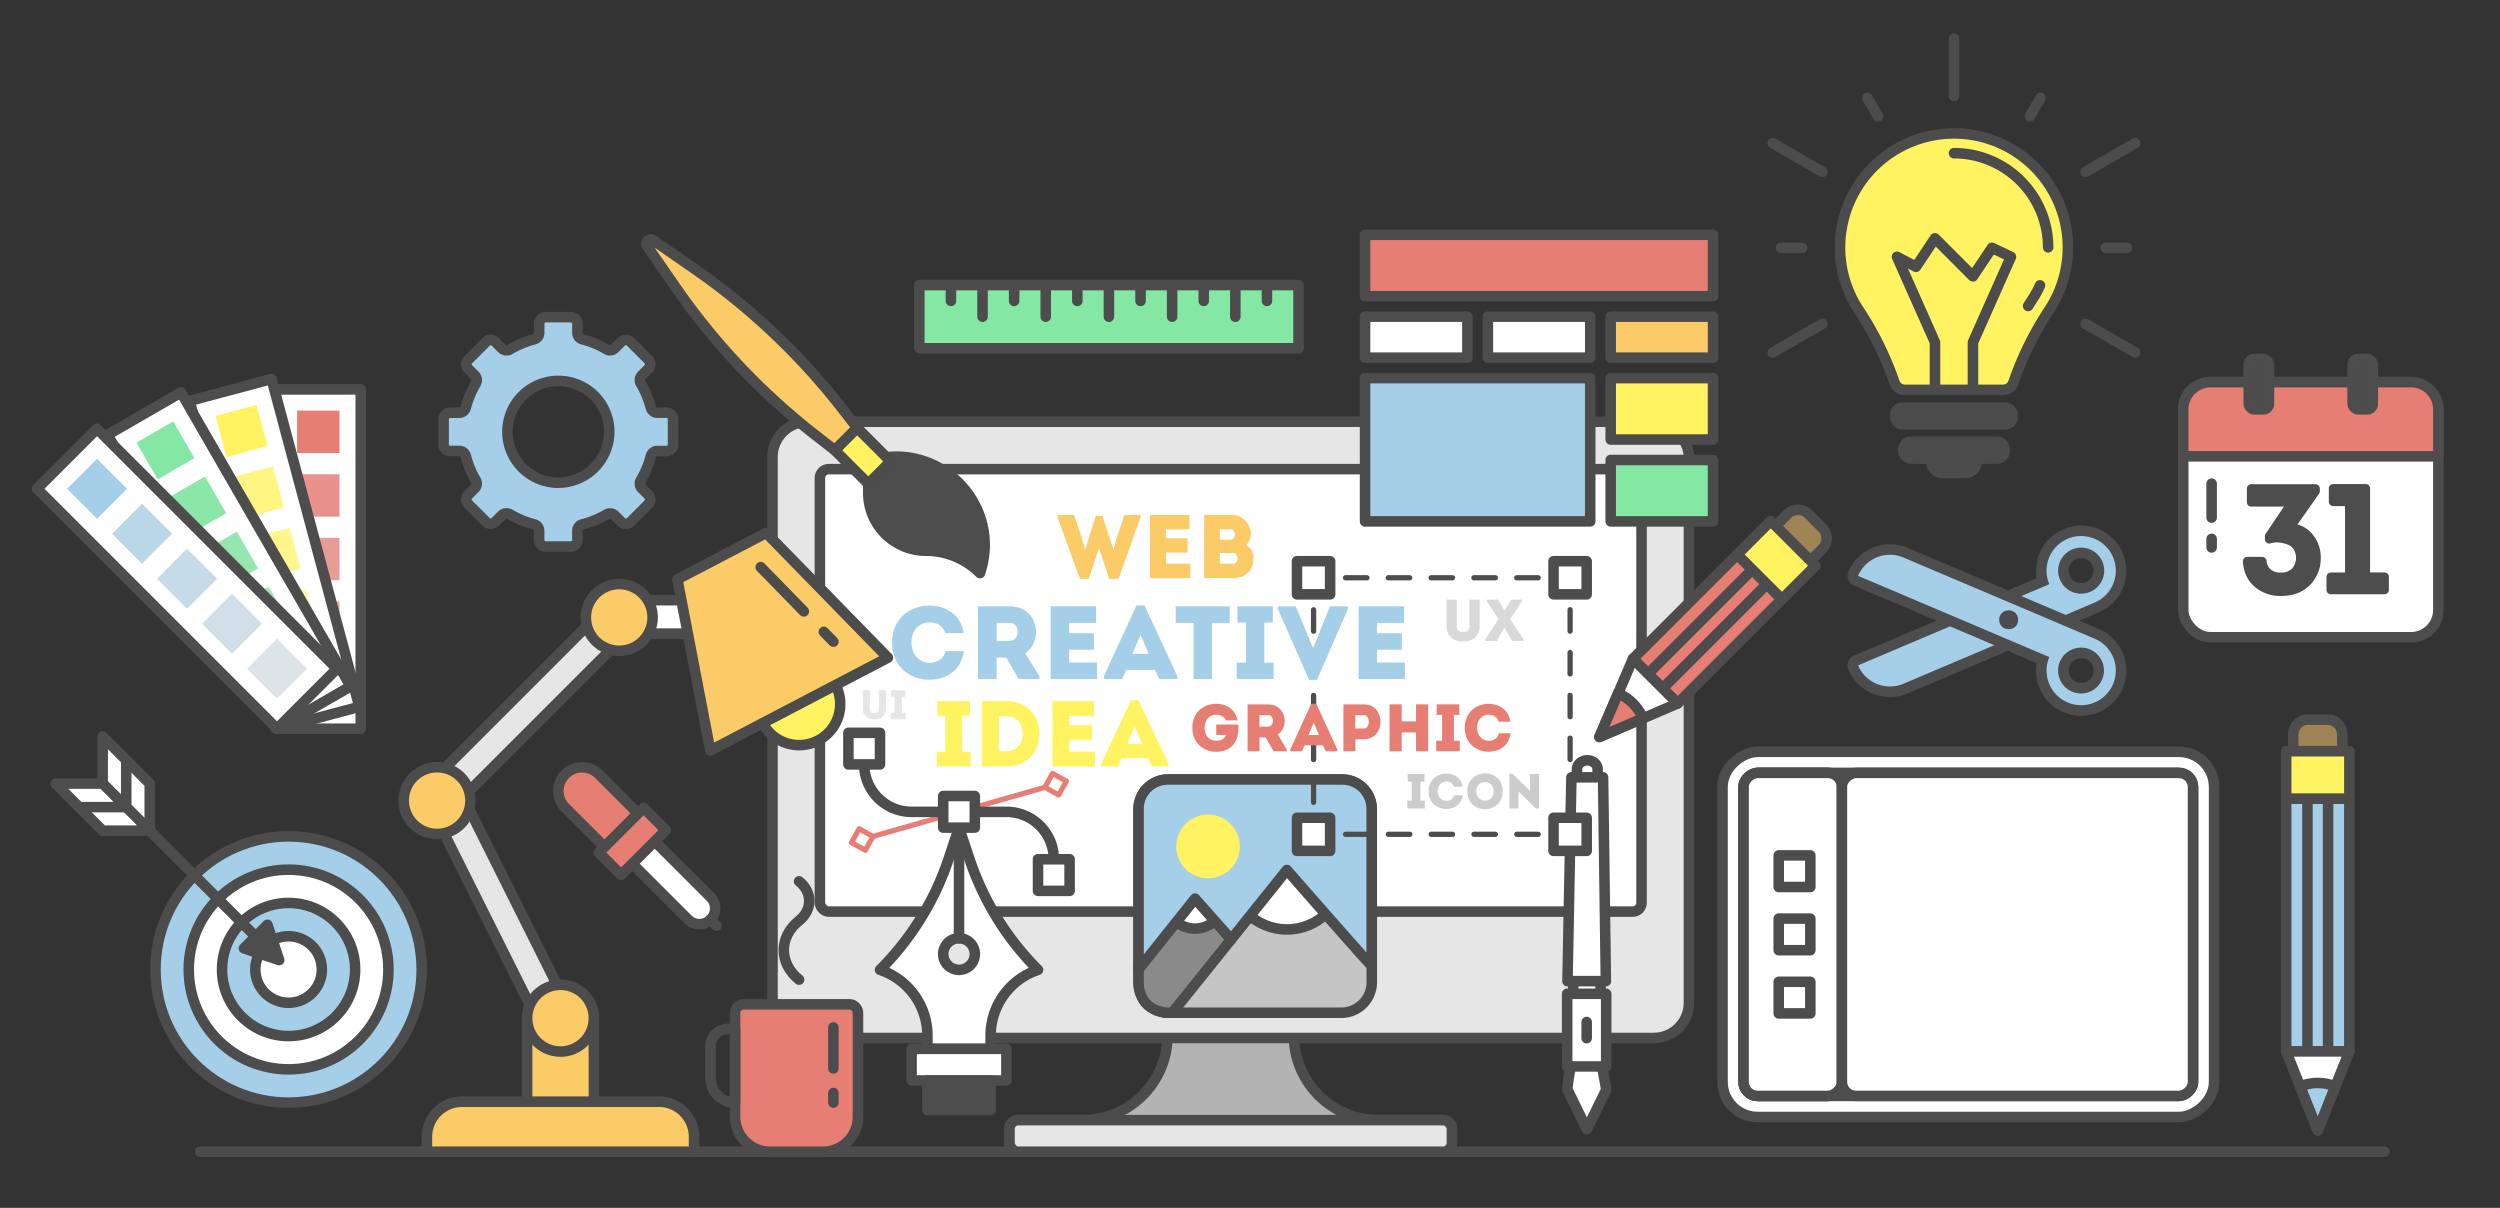 <svg id="Layer_1" data-name="Layer 1" xmlns="http://www.w3.org/2000/svg" viewBox="0 0 1424 688"><rect x="0" y="0" width="1424" height="688" fill="#333333" stroke="none"/><defs><style>.cls-1,.cls-14,.cls-22,.cls-33,.cls-53,.cls-54{fill:none;}.cls-1,.cls-11,.cls-12,.cls-13,.cls-14,.cls-15,.cls-16,.cls-17,.cls-18,.cls-19,.cls-2,.cls-25,.cls-27,.cls-28,.cls-29,.cls-3,.cls-8{stroke:#4c4c4c;}.cls-1,.cls-10,.cls-15,.cls-16,.cls-17,.cls-21,.cls-22,.cls-23,.cls-28,.cls-29,.cls-53,.cls-54,.cls-9{stroke-linecap:round;}.cls-1,.cls-10,.cls-11,.cls-13,.cls-14,.cls-15,.cls-16,.cls-18,.cls-19,.cls-2,.cls-21,.cls-22,.cls-23,.cls-24,.cls-25,.cls-26,.cls-27,.cls-28,.cls-29,.cls-3,.cls-32,.cls-33,.cls-34,.cls-4,.cls-53,.cls-54,.cls-8,.cls-9{stroke-linejoin:round;}.cls-1,.cls-10,.cls-11,.cls-12,.cls-13,.cls-14,.cls-15,.cls-16,.cls-17,.cls-18,.cls-19,.cls-2,.cls-21,.cls-22,.cls-23,.cls-25,.cls-26,.cls-27,.cls-28,.cls-29,.cls-3,.cls-33,.cls-34,.cls-4,.cls-8,.cls-9{stroke-width:6px;}.cls-2{fill:#b3b3b3;}.cls-3,.cls-6{fill:#e6e6e6;}.cls-16,.cls-32,.cls-4,.cls-9{fill:#fff;}.cls-10,.cls-21,.cls-22,.cls-23,.cls-24,.cls-26,.cls-33,.cls-34,.cls-4,.cls-53,.cls-54,.cls-9{stroke:#4d4d4d;}.cls-15,.cls-25,.cls-5{fill:#facb67;}.cls-7{fill:#d9d9d9;}.cls-30,.cls-8{fill:#a5cfe8;}.cls-10,.cls-24,.cls-31,.cls-34{fill:#4d4d4d;}.cls-11,.cls-20,.cls-28{fill:#fff361;}.cls-12,.cls-13,.cls-23{fill:#4c4c4c;}.cls-12,.cls-17{stroke-miterlimit:10;}.cls-17,.cls-21,.cls-29,.cls-35{fill:#e77e74;}.cls-18{fill:#c5c5c5;}.cls-19{fill:#8a8a8a;}.cls-24{stroke-width:5px;}.cls-26{fill:#9e8354;}.cls-27,.cls-44{fill:#84e7a3;}.cls-32{stroke:#e77e74;}.cls-32,.cls-53,.cls-54{stroke-width:3px;}.cls-36{fill:#e7938b;}.cls-37{fill:#e79d96;}.cls-38{fill:#e7a8a2;}.cls-39{fill:#e7b2ad;}.cls-40{fill:#fff580;}.cls-41{fill:#fff68c;}.cls-42{fill:#fff799;}.cls-43{fill:#fff8a6;}.cls-45{fill:#8be7a8;}.cls-46{fill:#96e7af;}.cls-47{fill:#a2e7b7;}.cls-48{fill:#ade7bf;}.cls-49{fill:#bad7e8;}.cls-50{fill:#c5dbe8;}.cls-51{fill:#d1dfe8;}.cls-52{fill:#dce4e8;}.cls-54{stroke-dasharray:12.19 12.19;}.cls-55{fill:#ccc;}</style></defs><title>Zeichenfläche 4</title><line class="cls-1" x1="1358.19" y1="656.03" x2="113.98" y2="656.03"/><path class="cls-2" d="M580,638h36.83A48.17,48.17,0,0,0,665,589.87V575h72v14.83A48.17,48.17,0,0,0,785.19,638H822a5,5,0,0,1,5,5v8a5,5,0,0,1-5,5H580a5,5,0,0,1-5-5v-8A5,5,0,0,1,580,638Z"/><rect class="cls-3" x="440.03" y="240.24" width="522" height="351" rx="20" ry="20" transform="translate(1402.05 831.47) rotate(180)"/><rect class="cls-4" x="467.03" y="267.24" width="468" height="252" rx="5" ry="5" transform="translate(1402.05 786.47) rotate(180)"/><rect class="cls-3" x="575.03" y="638.03" width="252" height="18" rx="5" ry="5" transform="translate(1402.05 1294.06) rotate(180)"/><path class="cls-5" d="M628,293.85,634.17,313h.15l1.59-6.12,4.58-13.58h9.15v1.39l-12.5,35h-5.3l-5.76-17.33h-.15l-5.76,17.33h-5.09l-12.65-35v-1.39h9.31l4.63,13.58L618,313h.15l6-19.13Z"/><path class="cls-5" d="M677.52,301.51H664.2v5.09h12.24v8.18H664.2v6.33H678v8.18H655v-36h22.47Z"/><path class="cls-5" d="M709.66,310.56a7.8,7.8,0,0,1,4.32,7.35c-.05,6.27-3.86,11.37-11.21,11.37H685.9v-36h15.38a11,11,0,0,1,11.21,11.06A8.6,8.6,0,0,1,709.66,310.56Zm-14.86-9.05v5.91h5.81c3.65,0,3.65-5.91-.05-5.91Zm0,13.47v6.12h7.35c3.7,0,3.65-6.12-.05-6.12Z"/><path class="cls-6" d="M500.62,404.09v-11h4v11c0,3.64-3.15,5.75-6.55,5.75s-6.58-2.1-6.58-5.75v-11h4v11c0,1.35,1.3,2,2.53,2S500.62,405.44,500.62,404.09Z"/><path class="cls-6" d="M515.8,406v3.71h-8.4V406h2.11v-9.15h-1.94v-3.69h8.07v3.69H513.7V406Z"/><path class="cls-7" d="M836.94,357.18V341.53h5.84v15.75c0,5.2-4.55,8.2-9.41,8.2s-9.38-3-9.38-8.2V341.53h5.77v15.65c0,1.92,1.86,2.87,3.61,2.87S836.94,359.11,836.94,357.18Z"/><path class="cls-7" d="M856.81,357.72l-4.32,7.42H846v-.91l7.62-11.61-6.82-10.19v-.91h6.28l3.75,6.14H857l3.78-6.14H867v.91l-6.81,10.19,7.66,11.61v.91h-6.51L857,357.72Z"/><circle class="cls-8" cx="164.38" cy="552.23" r="75.82"/><circle class="cls-9" cx="164.38" cy="552.23" r="56.87"/><circle class="cls-8" cx="164.38" cy="552.23" r="37.91"/><circle class="cls-9" cx="164.38" cy="552.23" r="18.96"/><line class="cls-10" x1="152.32" y1="540.17" x2="78.6" y2="466.45"/><polygon class="cls-10" points="152.32 526.76 138.92 540.17 159.03 546.87 152.32 526.76"/><polygon class="cls-9" points="65.2 453.04 65.2 426.23 85.3 446.34 85.3 473.15 65.2 453.04"/><polygon class="cls-9" points="58.49 473.15 85.3 473.15 65.2 453.04 38.39 453.04 58.49 473.15"/><polygon class="cls-9" points="58.49 446.34 58.49 419.53 71.9 432.94 71.9 459.74 58.49 446.34"/><polygon class="cls-9" points="45.09 459.74 71.9 459.74 58.49 446.34 31.69 446.34 45.09 459.74"/><path class="cls-8" d="M379.61,235.07h-5.23a3.79,3.79,0,0,1-3.65-2.86A54.13,54.13,0,0,0,365,218.43a3.79,3.79,0,0,1,.56-4.61l3.7-3.7a3.76,3.76,0,0,0,0-5.32l-10.08-10.08a3.76,3.76,0,0,0-5.32,0l-3.7,3.7a3.79,3.79,0,0,1-4.61.56,54.13,54.13,0,0,0-13.78-5.72,3.79,3.79,0,0,1-2.86-3.65v-5.23a3.76,3.76,0,0,0-3.76-3.76H310.89a3.76,3.76,0,0,0-3.76,3.76v5.23a3.79,3.79,0,0,1-2.86,3.65A54.13,54.13,0,0,0,290.48,199a3.79,3.79,0,0,1-4.61-.56l-3.7-3.7a3.76,3.76,0,0,0-5.32,0l-10.08,10.08a3.76,3.76,0,0,0,0,5.32l3.7,3.7a3.79,3.79,0,0,1,.56,4.61,54.13,54.13,0,0,0-5.72,13.78,3.79,3.79,0,0,1-3.65,2.86h-5.23a3.76,3.76,0,0,0-3.76,3.76v14.26a3.76,3.76,0,0,0,3.76,3.76h5.23a3.79,3.79,0,0,1,3.65,2.86A54.13,54.13,0,0,0,271,273.5a3.79,3.79,0,0,1-.56,4.61l-3.7,3.7a3.76,3.76,0,0,0,0,5.32l10.08,10.08a3.76,3.76,0,0,0,5.32,0l3.7-3.7a3.79,3.79,0,0,1,4.61-.56,54.13,54.13,0,0,0,13.78,5.72,3.79,3.79,0,0,1,2.86,3.65v5.23a3.76,3.76,0,0,0,3.76,3.76h14.26a3.76,3.76,0,0,0,3.76-3.76v-5.23a3.79,3.79,0,0,1,2.86-3.65A54.13,54.13,0,0,0,345.56,293a3.79,3.79,0,0,1,4.61.56l3.7,3.7a3.76,3.76,0,0,0,5.32,0l10.08-10.08a3.76,3.76,0,0,0,0-5.32l-3.7-3.7a3.79,3.79,0,0,1-.56-4.61,54.13,54.13,0,0,0,5.72-13.78,3.79,3.79,0,0,1,3.65-2.86h5.23a3.76,3.76,0,0,0,3.76-3.76V238.84A3.76,3.76,0,0,0,379.61,235.07Zm-63.1,39.85A29,29,0,1,1,347,244.46,29.1,29.1,0,0,1,316.51,274.92Z"/><path class="cls-11" d="M1113,76h0a64.91,64.91,0,0,0-64.91,64.91h0a64.6,64.6,0,0,0,10.54,35.48,183.2,183.2,0,0,1,20.49,41.47h0a6.16,6.16,0,0,0,5.84,4.19H1141a6.16,6.16,0,0,0,5.84-4.19h0a183.2,183.2,0,0,1,20.49-41.47,64.6,64.6,0,0,0,10.54-35.48h0A64.91,64.91,0,0,0,1113,76Z"/><path class="cls-1" d="M1162,162.54a53.35,53.35,0,0,1-4.15,7.63q-1.34,2.05-2.62,4.11"/><path class="cls-1" d="M1113,87.25a53.68,53.68,0,0,1,53.62,53.62"/><rect class="cls-12" x="1079.46" y="232.15" width="67.02" height="9.58" rx="4.34" ry="4.34"/><rect class="cls-12" x="1084.07" y="251.64" width="57.81" height="9.58" rx="4.34" ry="4.34"/><path class="cls-13" d="M1100.23,262.61h25.6a0,0,0,0,1,0,0v.76a6,6,0,0,1-6,6h-13.57a6,6,0,0,1-6-6v-.76a0,0,0,0,1,0,0Z"/><polyline class="cls-14" points="1102.16 222 1102.16 194.96 1080.52 146.28 1091.34 151.98 1102.16 135.75 1123.79 157.39 1134.61 141.16 1145.43 146.28 1123.79 194.96 1123.79 222"/><line class="cls-1" x1="1112.98" y1="54.62" x2="1112.98" y2="21.97"/><line class="cls-1" x1="1156.25" y1="66.22" x2="1162.26" y2="55.81"/><line class="cls-1" x1="1187.92" y1="97.89" x2="1216.2" y2="81.56"/><line class="cls-1" x1="1199.52" y1="141.16" x2="1211.54" y2="141.16"/><line class="cls-1" x1="1187.92" y1="184.43" x2="1216.2" y2="200.76"/><line class="cls-1" x1="1069.71" y1="66.22" x2="1063.7" y2="55.81"/><line class="cls-1" x1="1038.03" y1="97.89" x2="1009.75" y2="81.56"/><line class="cls-1" x1="1026.44" y1="141.16" x2="1014.42" y2="141.16"/><line class="cls-1" x1="1038.03" y1="184.43" x2="1009.75" y2="200.76"/><path class="cls-15" d="M243.17,627.5H394.34a1,1,0,0,1,1,1V636a20,20,0,0,1-20,20H263.17a20,20,0,0,1-20-20V627.5A0,0,0,0,1,243.17,627.5Z" transform="translate(638.51 1283.53) rotate(-180)"/><rect class="cls-15" x="300.23" y="579.95" width="38.04" height="47.55" transform="translate(638.51 1207.45) rotate(180)"/><rect class="cls-3" x="277.14" y="458.77" width="19.02" height="124.44" transform="translate(776.02 858.79) rotate(153.44)"/><rect class="cls-3" x="291.32" y="339.71" width="19.02" height="127.7" transform="translate(228.19 901.65) rotate(-135)"/><circle class="cls-15" cx="319.25" cy="579.95" r="19.02"/><circle class="cls-15" cx="248.96" cy="456.01" r="19.02"/><rect class="cls-16" x="363.09" y="341.88" width="28.53" height="19.02" transform="translate(754.7 702.78) rotate(180)"/><circle class="cls-11" cx="455.17" cy="401.04" r="23.43" transform="translate(-134 256.49) rotate(-27.6)"/><circle class="cls-15" cx="352.71" cy="351.69" r="19.02"/><polygon class="cls-15" points="436.4 303.54 385.83 329.97 404.6 427.48 505.75 374.61 436.4 303.54"/><line class="cls-17" x1="457.87" y1="348.24" x2="433.29" y2="323.05"/><line class="cls-17" x1="474.72" y1="365.51" x2="469.27" y2="359.92"/><path class="cls-18" d="M665.89,444H764a17.37,17.37,0,0,1,17.37,17.37v98.09A17.37,17.37,0,0,1,764,576.86H665.89a17.38,17.38,0,0,1-17.37-17.37V461.39A17.38,17.38,0,0,1,665.89,444Z"/><path class="cls-19" d="M701.27,535.09l-20.59-23.62-32.16,39.3v9.39s-.3,15.73,16.69,16.7h2.52Z"/><circle class="cls-9" cx="680.67" cy="512.15" r="16.79"/><circle class="cls-9" cx="733.05" cy="497.02" r="32.39"/><path class="cls-8" d="M764.71,444H665.18a16.66,16.66,0,0,0-16.66,16.66v91.49l32.17-40.29,20.59,23.22L733,495.54s48.31,55.31,48.31,54.48V460.66A16.65,16.65,0,0,0,764.71,444Z"/><path class="cls-20" d="M688.09,500.27h0A18.11,18.11,0,0,1,670,482.15h0A18.11,18.11,0,0,1,688.09,464h0a18.11,18.11,0,0,1,18.11,18.11h0A18.11,18.11,0,0,1,688.09,500.27Z"/><rect class="cls-4" x="1243.56" y="217.67" width="145.33" height="145.33" rx="15.54" ry="15.54"/><path class="cls-21" d="M1259.1,217.67h114.24a15.54,15.54,0,0,1,15.54,15.54v26.72a0,0,0,0,1,0,0H1243.56a0,0,0,0,1,0,0V233.22A15.54,15.54,0,0,1,1259.1,217.67Z"/><line class="cls-22" x1="1259.75" y1="294.83" x2="1259.75" y2="275.5"/><line class="cls-22" x1="1259.75" y1="311.83" x2="1259.75" y2="306.94"/><rect class="cls-23" x="1280.88" y="204.49" width="11.52" height="28.69" rx="3.2" ry="3.2"/><rect class="cls-23" x="1340.05" y="204.49" width="11.52" height="28.69" rx="3.2" ry="3.2"/><path class="cls-24" d="M1280.05,319.71h8.5a9.22,9.22,0,0,0,3.26,6.6,11.35,11.35,0,0,0,7.38,2.31,11.19,11.19,0,0,0,8.09-2.93,11.93,11.93,0,0,0,1.4-14,9.5,9.5,0,0,0-4.25-3.63,20.66,20.66,0,0,0-5.73-1.49,14.75,14.75,0,0,0-6.11.54v-1.65l13-19.39h-23.27v-7.76h36.55v1.49l-14.6,20.79a14.49,14.49,0,0,1,11,5.32,17.77,17.77,0,0,1,4.13,11.67,19,19,0,0,1-5.4,13.86q-5.4,5.53-14.64,5.53a19.87,19.87,0,0,1-13.45-4.62Q1280.55,327.72,1280.05,319.71Z"/><path class="cls-24" d="M1338.22,285.8H1329v-7.59h18.48v50.33h10.73V336h-30.53v-7.43h10.56Z"/><path class="cls-10" d="M558.21,326.44h0a43.46,43.46,0,0,0-30.73-12.73h0a32.91,32.91,0,0,1-32.91-32.91v-18h0c39.33-13.11,76.75,24.31,63.64,63.64Z"/><rect class="cls-11" x="482.39" y="246.11" width="18" height="27" transform="translate(-39.65 423.51) rotate(-45)"/><path class="cls-25" d="M481.85,250.07l-6.36,6.36-10.77-8.38a384.32,384.32,0,0,1-80-84.6l-16.09-23.24a2.44,2.44,0,0,1,3.4-3.4l23.24,16.09a384.32,384.32,0,0,1,84.6,80l8.38,10.77Z"/><rect class="cls-8" x="1302.19" y="454.87" width="36" height="144"/><rect class="cls-8" x="1314.32" y="454.87" width="11.75" height="144"/><path class="cls-26" d="M1306.19,409.87h28a0,0,0,0,1,0,0v18.5a8.5,8.5,0,0,1-8.5,8.5h-11a8.5,8.5,0,0,1-8.5-8.5v-18.5A0,0,0,0,1,1306.19,409.87Z" transform="translate(2640.39 846.75) rotate(180)"/><polygon class="cls-9" points="1338.19 598.88 1320.19 643.88 1302.19 598.88 1338.19 598.88"/><path class="cls-8" d="M1320.19,616.87a26.91,26.91,0,0,0-10,1.93l10,25.07,10-25.07A26.91,26.91,0,0,0,1320.19,616.87Z"/><rect class="cls-11" x="1302.19" y="427.87" width="36" height="27" transform="translate(2640.39 882.75) rotate(180)"/><rect class="cls-27" x="613.65" y="72.39" width="36" height="216" transform="translate(812.04 -451.26) rotate(90)"/><line class="cls-1" x1="541.65" y1="171.39" x2="541.65" y2="162.39"/><line class="cls-1" x1="559.65" y1="180.39" x2="559.65" y2="162.39"/><line class="cls-1" x1="577.65" y1="171.39" x2="577.65" y2="162.39"/><line class="cls-1" x1="595.65" y1="180.39" x2="595.65" y2="162.39"/><line class="cls-1" x1="613.65" y1="171.39" x2="613.65" y2="162.39"/><line class="cls-1" x1="631.65" y1="180.39" x2="631.65" y2="162.39"/><line class="cls-1" x1="649.65" y1="171.39" x2="649.65" y2="162.39"/><line class="cls-1" x1="667.65" y1="180.39" x2="667.65" y2="162.39"/><line class="cls-1" x1="685.65" y1="171.39" x2="685.65" y2="162.39"/><line class="cls-1" x1="703.65" y1="180.39" x2="703.65" y2="162.39"/><line class="cls-1" x1="721.65" y1="171.39" x2="721.65" y2="162.39"/><rect class="cls-4" x="1017.16" y="392.24" width="208" height="280" rx="20" ry="20" transform="translate(1653.39 -588.92) rotate(90)"/><rect class="cls-4" x="1029.16" y="404.24" width="184" height="256" rx="8" ry="8" transform="translate(1653.39 -588.92) rotate(90)"/><rect class="cls-4" x="929.16" y="504.24" width="184" height="56" rx="8" ry="8" transform="translate(1553.39 -488.92) rotate(90)"/><rect class="cls-4" x="929.16" y="504.24" width="184" height="56" rx="8" ry="8" transform="translate(1553.39 -488.92) rotate(90)"/><rect class="cls-4" x="1057.16" y="432.24" width="184" height="200" rx="8" ry="8" transform="translate(1681.39 -616.92) rotate(90)"/><rect class="cls-4" x="1013.16" y="487.24" width="18" height="18"/><rect class="cls-4" x="1013.16" y="559.24" width="18" height="18"/><rect class="cls-4" x="1013.16" y="523.24" width="18" height="18"/><path class="cls-4" d="M910,438s2.1,144.14,2.05,160.65c0,9,.32,7,2.83,21.74a.75.75,0,0,1,0,.39l-11,22.47-11.14-22.77c1.25-12.59,2.95-14.54,2.9-22.12-.08-12.41,2.63-160.37,2.63-160.37.11-2.74,2.72-4.92,5.9-4.92h0C907.26,433.06,909.87,435.24,910,438Z"/><rect class="cls-4" x="892.66" y="566.07" width="22.22" height="41.38" transform="translate(1807.54 1173.51) rotate(180)"/><polygon class="cls-4" points="892.84 558.86 914.7 558.86 913.11 442.76 895.07 442.76 892.84 558.86"/><line class="cls-22" x1="903.77" y1="582.14" x2="903.77" y2="591.36"/><rect class="cls-4" x="777.54" y="180.39" width="58.3" height="23.32"/><rect class="cls-4" x="847.5" y="180.39" width="58.3" height="23.32"/><rect class="cls-25" x="917.45" y="180.39" width="58.3" height="23.32"/><rect class="cls-8" x="777.54" y="215.37" width="128.25" height="81.61"/><rect class="cls-28" x="917.45" y="215.37" width="58.3" height="34.98"/><rect class="cls-27" x="917.45" y="262" width="58.3" height="34.98"/><rect class="cls-29" x="777.54" y="133.75" width="198.2" height="34.98"/><path class="cls-4" d="M404.7,523.77h0a9,9,0,0,1-12.73,0l-38.18-38.18,12.73-12.73L404.7,511A9,9,0,0,1,404.7,523.77Z"/><rect class="cls-29" x="342.16" y="470.22" width="36" height="18" transform="translate(-233.37 395.03) rotate(-45)"/><path class="cls-29" d="M322,441h0a13.5,13.5,0,0,0,0,19.09l22.27,22.27,19.09-19.09L341.07,441A13.5,13.5,0,0,0,322,441Z"/><line class="cls-9" x1="404.7" y1="523.77" x2="408.15" y2="527.22"/><path class="cls-30" d="M1076.52,394a22.7,22.7,0,0,1-20.93-13.85,3,3,0,0,1,1.59-3.93l106.35-45.14A22.73,22.73,0,1,1,1194.33,346l-108.93,46.24a22.57,22.57,0,0,1-8.87,1.81Zm108.92-79.09a10.12,10.12,0,1,0,9.32,6.17A10,10,0,0,0,1185.44,314.94Z"/><path class="cls-31" d="M1185.44,305.33a19.73,19.73,0,0,1,7.72,37.88l-108.93,46.24A19.71,19.71,0,0,1,1058.36,379l108.93-46.24a19.73,19.73,0,0,1,18.15-27.44m0,32.85a13.12,13.12,0,1,0-12.08-8,13.07,13.07,0,0,0,12.08,8m0-38.85a25.74,25.74,0,0,0-25.36,30L1056,373.48a6,6,0,0,0-3.18,7.87A25.71,25.71,0,0,0,1086.56,395l108.93-46.24a25.73,25.73,0,0,0-10.06-49.41Zm0,32.85a7.12,7.12,0,1,1,2.77-.57,7.11,7.11,0,0,1-2.77.57Z"/><path class="cls-30" d="M1185.44,404.68a22.74,22.74,0,0,1-21.9-28.77l-106.35-45.14a3,3,0,0,1-1.59-3.93,22.71,22.71,0,0,1,29.8-12L1194.33,361a22.73,22.73,0,0,1-8.89,43.65Zm0-32.79a10.06,10.06,0,1,0,3.92.8A10,10,0,0,0,1185.45,371.89Z"/><path class="cls-31" d="M1076.52,316a19.66,19.66,0,0,1,7.7,1.57l108.93,46.24a19.72,19.72,0,1,1-25.86,10.45L1058.36,328a19.73,19.73,0,0,1,18.16-12m108.92,79a13.06,13.06,0,1,0-5.09-1,13.06,13.06,0,0,0,5.09,1m-108.92-85a25.69,25.69,0,0,0-23.69,15.68,6,6,0,0,0,3.18,7.87l104.06,44.17a25.73,25.73,0,1,0,35.42-19.43L1086.56,312a25.57,25.57,0,0,0-10-2Zm108.92,79a7.05,7.05,0,1,1,6.5-4.3,7,7,0,0,1-6.5,4.3Z"/><circle class="cls-13" cx="1144.13" cy="353.02" r="2.42"/><rect class="cls-32" x="596.83" y="442.19" width="9" height="9" transform="translate(910.05 1129.2) rotate(-150.95)"/><rect class="cls-32" x="486.68" y="473.66" width="9" height="9" transform="translate(688.34 1134.69) rotate(-150.95)"/><line class="cls-32" x1="595.21" y1="448.44" x2="497.3" y2="476.41"/><path class="cls-33" d="M600.26,489.43h0a27,27,0,0,0-27-27h-54a27,27,0,0,1-27-27h0"/><path class="cls-4" d="M501.26,552.43h0a39.49,39.49,0,0,1,27,37.46v7.54h36v-7.54a39.49,39.49,0,0,1,27-37.46h0a161.75,161.75,0,0,1-39.07-63.22l-5.93-17.78-5.93,17.78A161.75,161.75,0,0,1,501.26,552.43Zm36-9a9,9,0,1,1,9,9A9,9,0,0,1,537.26,543.43Z"/><rect class="cls-4" x="519.26" y="597.43" width="54" height="18" transform="translate(1092.51 1212.85) rotate(180)"/><line class="cls-9" x1="546.26" y1="471.43" x2="546.26" y2="534.43"/><rect class="cls-34" x="528.26" y="615.43" width="36" height="16.86" transform="translate(1092.51 1247.71) rotate(180)"/><rect class="cls-4" x="537.26" y="453.43" width="18" height="18" transform="translate(1092.51 924.85) rotate(180)"/><rect class="cls-4" x="591.26" y="489.43" width="18" height="18" transform="translate(1200.51 996.85) rotate(180)"/><rect class="cls-4" x="483.26" y="417.43" width="18" height="18" transform="translate(984.51 852.85) rotate(180)"/><rect class="cls-4" x="157.16" y="221.81" width="48.32" height="193.27" transform="translate(362.64 636.88) rotate(180)"/><rect class="cls-35" x="169.24" y="233.89" width="24.16" height="24.16" transform="translate(362.64 491.93) rotate(180)"/><rect class="cls-36" x="169.24" y="270.12" width="24.16" height="24.16" transform="translate(362.64 564.41) rotate(180)"/><rect class="cls-37" x="169.24" y="306.36" width="24.16" height="24.16" transform="translate(362.64 636.88) rotate(180)"/><rect class="cls-38" x="169.24" y="342.6" width="24.16" height="24.16" transform="translate(362.64 709.36) rotate(180)"/><rect class="cls-39" x="169.24" y="378.84" width="24.16" height="24.16" transform="translate(362.64 781.83) rotate(180)"/><rect class="cls-4" x="132.17" y="218.85" width="48.32" height="193.27" transform="translate(388.99 579.75) rotate(165)"/><rect class="cls-20" x="125.49" y="233.4" width="24.16" height="24.16" transform="translate(333.99 446.98) rotate(165)"/><rect class="cls-40" x="134.87" y="268.4" width="24.16" height="24.16" transform="translate(361.49 513.36) rotate(165)"/><rect class="cls-41" x="144.25" y="303.4" width="24.16" height="24.16" transform="translate(388.99 579.75) rotate(165)"/><rect class="cls-42" x="153.63" y="338.4" width="24.16" height="24.16" transform="translate(416.49 646.14) rotate(165)"/><rect class="cls-43" x="163.01" y="373.41" width="24.16" height="24.16" transform="translate(443.98 712.52) rotate(165)"/><rect class="cls-4" x="106.32" y="222.67" width="48.32" height="193.27" transform="translate(403.14 530.6) rotate(150)"/><rect class="cls-44" x="82.16" y="244.46" width="24.16" height="24.16" transform="translate(304.13 431.59) rotate(150)"/><rect class="cls-45" x="100.28" y="275.85" width="24.16" height="24.16" transform="translate(353.63 481.09) rotate(150)"/><rect class="cls-46" x="118.4" y="307.23" width="24.16" height="24.16" transform="translate(403.14 530.6) rotate(150)"/><rect class="cls-47" x="136.52" y="338.61" width="24.16" height="24.16" transform="translate(452.64 580.1) rotate(150)"/><rect class="cls-48" x="154.64" y="369.99" width="24.16" height="24.16" transform="translate(502.14 629.6) rotate(150)"/><rect class="cls-4" x="82.36" y="233.03" width="48.32" height="193.27" transform="translate(414.95 487.44) rotate(135)"/><rect class="cls-30" x="43.2" y="266.33" width="24.16" height="24.16" transform="translate(291.23 436.2) rotate(135)"/><rect class="cls-49" x="68.82" y="291.96" width="24.16" height="24.16" transform="translate(353.09 461.82) rotate(135)"/><rect class="cls-50" x="94.44" y="317.58" width="24.16" height="24.16" transform="translate(414.95 487.44) rotate(135)"/><rect class="cls-51" x="120.07" y="343.21" width="24.16" height="24.16" transform="translate(476.81 513.07) rotate(135)"/><rect class="cls-52" x="145.69" y="368.83" width="24.16" height="24.16" transform="translate(538.68 538.69) rotate(135)"/><path class="cls-29" d="M438.7,572h30a20,20,0,0,1,20,20v59a5,5,0,0,1-5,5h-60a5,5,0,0,1-5-5V592A20,20,0,0,1,438.7,572Z" transform="translate(907.4 1228.06) rotate(180)"/><line class="cls-1" x1="474.7" y1="608.59" x2="474.7" y2="585.25"/><line class="cls-1" x1="474.7" y1="628.03" x2="474.7" y2="622.59"/><path class="cls-14" d="M404.7,586h0a14,14,0,0,1,14,14v18a10,10,0,0,1-10,10h-4a0,0,0,0,1,0,0V586A0,0,0,0,1,404.7,586Z" transform="translate(823.4 1214.06) rotate(180)"/><path class="cls-1" d="M455.15,502h0c7.73,6.19,7.73,16.21,0,22.4h0c-11.6,9.28-11.6,24.32,0,33.6h0"/><polyline class="cls-53" points="894.33 469.23 894.33 475.23 888.33 475.23"/><line class="cls-54" x1="876.14" y1="475.23" x2="760.3" y2="475.23"/><polyline class="cls-53" points="754.21 475.23 748.21 475.23 748.21 469.23"/><line class="cls-54" x1="748.21" y1="457.04" x2="748.21" y2="341.2"/><polyline class="cls-53" points="748.21 335.11 748.21 329.11 754.21 329.11"/><line class="cls-54" x1="766.4" y1="329.11" x2="882.24" y2="329.11"/><polyline class="cls-53" points="888.33 329.11 894.33 329.11 894.33 335.11"/><line class="cls-54" x1="894.33" y1="347.3" x2="894.33" y2="463.14"/><rect class="cls-4" x="738.77" y="319.67" width="18.87" height="18.87"/><rect class="cls-4" x="738.77" y="465.8" width="18.87" height="18.87"/><rect class="cls-4" x="884.9" y="319.67" width="18.87" height="18.87"/><rect class="cls-4" x="884.9" y="465.8" width="18.87" height="18.87"/><path class="cls-30" d="M529.41,344.89c8.58,0,17.86,4.67,19.46,15.73H538.45c-1.48-4.2-4.61-6.09-9-6.09-6.21,0-10.29,4.67-10.29,11.53,0,6.09,4,11.41,10.29,11.47,4.49,0,8.1-2.25,9.23-6.68H549c-1.54,11.71-10.82,16.32-19.63,16.32-10.53.06-21.17-7-21.23-21.11S518.88,344.89,529.41,344.89Z"/><path class="cls-30" d="M592.09,385.22v1.54H580.26l-7.1-12.18h-5.5v12.18H557.08v-41.4h18.16c16.26.06,19.22,19.63,8.75,26.73Zm-16.85-30.4c-2.48-.06-5.09,0-7.57,0v10.23h7.57C581,365.05,581.27,354.88,575.23,354.82Z"/><path class="cls-30" d="M624.31,354.82H609v5.85h14.08v9.4H609v7.27h15.85v9.4H598.47v-41.4h25.84Z"/><path class="cls-30" d="M657.84,381.55H641.52l-2.42,5.2H628.75v-1.54l18.63-40.39h4.55l18.69,40.39v1.54H660.27Zm-8.22-20L645,372.45h9.34Z"/><path class="cls-30" d="M669.67,354.82v-9.46h30.75v9.46H690.31v31.93H679.84V354.82Z"/><path class="cls-30" d="M725.43,377.47v9.28h-21v-9.28h5.26V354.59h-4.85v-9.23H725v9.23h-4.85v22.89Z"/><path class="cls-30" d="M747.78,368.84h.3l9.46-23.48h10.17V347l-17.56,40.27h-4.49L727.91,347v-1.6h10.17Z"/><path class="cls-30" d="M799.7,354.82H784.38v5.85h14.08v9.4H784.38v7.27h15.85v9.4H773.86v-41.4H799.7Z"/><path class="cls-35" d="M692.75,400.87c5.33,0,10.89,2.82,12.18,9.46h-6.66c-1.1-2.29-2.84-3.2-5.52-3.2-4.27,0-6.58,3.36-6.58,7.44,0,4.43,2.57,7.33,6.58,7.33,2.72,0,4.46-.72,5.67-3.28h-5.64V412.7H705.3a19.59,19.59,0,0,1-.76,7.82c-1.89,5.57-6.92,7.71-11.8,7.71-6.73,0-13.54-4.54-13.58-13.66S686,400.87,692.75,400.87Z"/><path class="cls-35" d="M733,426.93v1h-7.56l-4.54-7.86H717.4v7.86h-6.77V401.21h11.61c10.4,0,12.29,12.67,5.6,17.24Zm-10.78-19.61c-1.59,0-3.25,0-4.84,0v6.6h4.84C725.91,413.92,726.1,407.36,722.24,407.32Z"/><path class="cls-35" d="M753.55,424.56H743.12l-1.55,3.36h-6.62v-1l11.91-26.06h2.91l12,26.06v1h-6.62Zm-5.26-12.9-2.95,7h6Z"/><path class="cls-35" d="M765.2,427.92V401.21h11.65c12.67,0,12.67,19.88,0,19.88H772v6.83Zm11.61-20.6c-1.59,0-3.29,0-4.84,0v7.63h4.84C780.52,414.95,780.74,407.36,776.81,407.32Z"/><path class="cls-35" d="M813.49,427.92h-6.92V417.2H798.4v10.72h-6.92V401.21h6.92v9.69h8.17v-9.69h6.92Z"/><path class="cls-35" d="M831.49,421.93v6H818.07v-6h3.37V407.17h-3.1v-6h12.9v6h-3.1v14.76Z"/><path class="cls-35" d="M847.9,400.91c5.48,0,11.42,3,12.44,10.15h-6.66c-.95-2.71-3-3.93-5.79-3.93-4,0-6.58,3-6.58,7.44,0,3.93,2.57,7.36,6.58,7.4,2.87,0,5.18-1.45,5.9-4.31h6.66c-1,7.55-6.92,10.53-12.56,10.53-6.73,0-13.54-4.54-13.58-13.62S841.17,400.91,847.9,400.91Z"/><rect class="cls-29" x="930.56" y="340.26" width="84" height="36" transform="translate(31.52 792.64) rotate(-45)"/><rect class="cls-29" x="930.56" y="352.39" width="84" height="11.75" transform="translate(31.52 792.64) rotate(-45)"/><path class="cls-26" d="M1010.53,292.79h28a0,0,0,0,1,0,0v18.5a8.5,8.5,0,0,1-8.5,8.5h-11a8.5,8.5,0,0,1-8.5-8.5v-18.5a0,0,0,0,1,0,0Z" transform="translate(1532.4 1247.33) rotate(-135)"/><polygon class="cls-9" points="955.59 400.69 911.04 419.78 930.13 375.24 955.59 400.69"/><path class="cls-29" d="M930.13,400.69a26.91,26.91,0,0,0-8.46-5.72L911,419.78l24.82-10.64A26.91,26.91,0,0,0,930.13,400.69Z"/><rect class="cls-11" x="993.8" y="305.52" width="36" height="27" transform="translate(1501.68 1260.06) rotate(-135)"/><path class="cls-55" d="M811.62,456.1v4.41h-10V456.1h2.5V445.23h-2.3v-4.38h9.58v4.38h-2.3V456.1Z"/><path class="cls-55" d="M823.82,440.62c4.07,0,8.48,2.22,9.24,7.47h-4.94a4.13,4.13,0,0,0-4.3-2.89c-2.95,0-4.89,2.22-4.89,5.48,0,2.89,1.91,5.42,4.89,5.45A4.19,4.19,0,0,0,828.2,453h4.94c-.73,5.56-5.14,7.75-9.33,7.75-5,0-10.06-3.34-10.09-10S818.81,440.62,823.82,440.62Z"/><path class="cls-55" d="M835.78,450.71c0-13.6,20.17-13.6,20.17,0S835.78,464.34,835.78,450.71Zm15,0a4.94,4.94,0,1,0-9.86,0C841,457.85,850.81,457.85,850.81,450.71Z"/><path class="cls-55" d="M864.94,450.85v9.66h-5.2V440.76h1.83l9.95,9.72v-9.64h5.14v19.69h-1.8Z"/><path class="cls-20" d="M552.85,428.21v8.36H533.59v-8.36h4.83v-20.6H534v-8.3h18.5v8.3H548v20.6Z"/><path class="cls-20" d="M573.52,436.57H559.2V399.31h14.32C598.26,399.41,598.26,436.46,573.52,436.57Zm-4.61-8.68h4.61c12.1,0,12.1-19.91,0-19.91h-4.61Z"/><path class="cls-20" d="M623.16,407.82H609.1v5.27H622v8.46H609.1v6.55h14.54v8.46h-24.2V399.31h23.71Z"/><path class="cls-20" d="M653.91,431.88h-15l-2.22,4.68h-9.49v-1.38l17.09-36.35h4.18l17.14,36.35v1.38h-9.49Zm-7.54-18-4.23,9.79h8.57Z"/></svg>